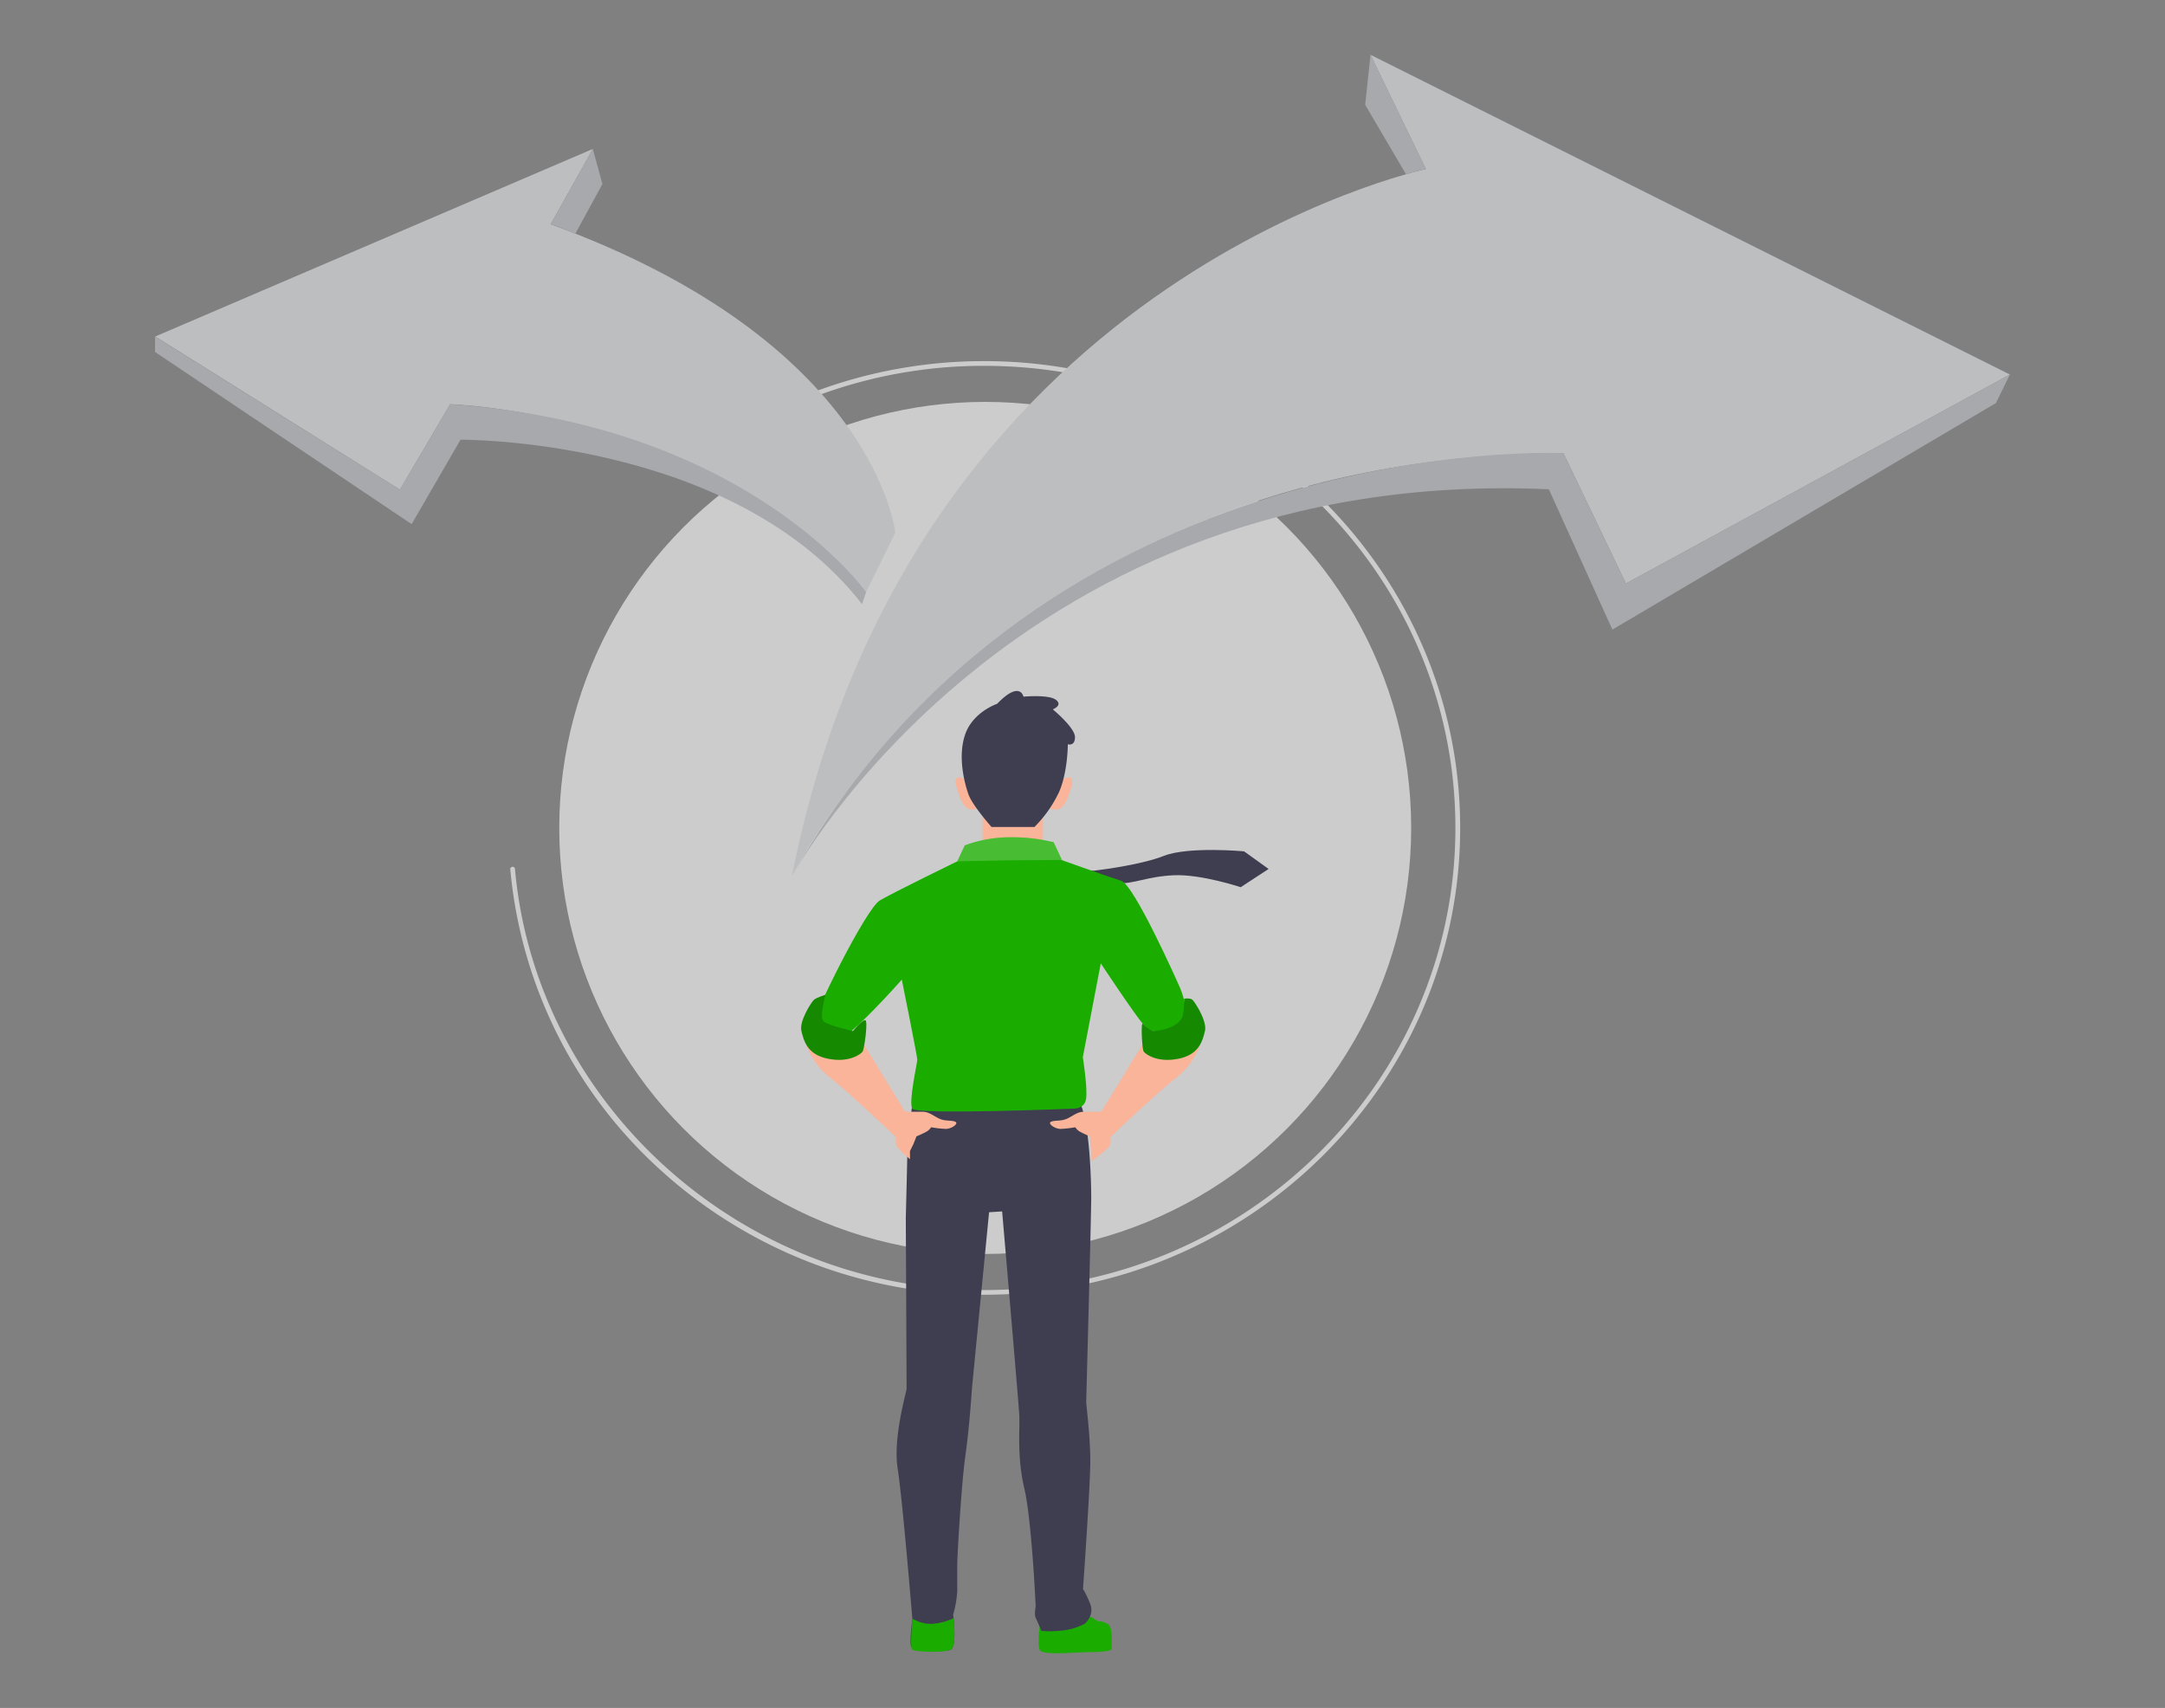 <svg id="a1c76f71-7459-4d0b-bc6b-809f5d7476d3" data-name="Layer 1" xmlns="http://www.w3.org/2000/svg" width="865.76" height="682.89" viewBox="0 0 865.76 682.89"><rect x="0" y="0" width="865.76" height="682.89" fill="#808080" stroke="none"/><path d="M393.61,517.67a191.83,191.83,0,0,1-128.86-49.3,184.75,184.75,0,0,1-60.7-120.83.94.94,0,0,1,1.87-.17c8.44,94.45,90.88,168.43,187.69,168.43C497.51,515.8,582,432.91,582,331S497.51,146.27,393.61,146.27a190.9,190.9,0,0,0-67.12,12.06.93.93,0,1,1-.65-1.75,192.69,192.69,0,0,1,67.77-12.19c104.93,0,190.3,83.73,190.3,186.64S498.54,517.67,393.61,517.67Z" fill="#ccc"/><circle cx="393.98" cy="331.03" r="170.34" fill="#ccc"/><path d="M316.67,350.43S398.08,182.6,625.19,181.17l25,52.13,153.55-83.55L548.06,21.91,570.2,67.62S363.8,111.18,316.67,350.43Z" fill="#bcbec0"/><path d="M548.06,21.91l-2.14,20,16.33,27.76s5.33-1.64,8-2Z" fill="#a7a9ac"/><path d="M644.78,251.73l153.37-90.57,5.58-11.41L650.18,233.3l-25-52.13s-207.62-9.93-308.52,169.26c0,0,89-164.44,302.71-154.8Z" fill="#a7a9ac"/><path d="M159.92,195.77,180,161.62s103.36,2.94,166.32,75.12L358,213s-7.63-75.93-137.8-123.33l16.88-30.13-175,75Z" fill="#bcbec0"/><path d="M164.61,209.56l19.55-33.75s108.74-.93,160.56,65.75l1.61-4.82S298.93,169.65,180,161.62l-20.09,34.15L62,134.57v6.16Z" fill="#a7a9ac"/><path d="M237.06,59.58l3.84,14L230.06,93.45s-7.46-3.21-9.88-3.74Z" fill="#a7a9ac"/><path d="M437.39,348.13l.9-.11c3.78-.47,18.61-2.45,27.11-5.81,9.79-3.87,32.1-1.82,32.1-1.82l9.8,7.05-11.16,7.29s-15.71-5.24-26.64-4.78-16.17,3.64-23,3.19-15.26-5-15.26-5Z" fill="#3f3e51"/><polygon points="392.93 326.14 392.93 340.79 417.07 340.79 417.07 323.83 392.93 326.14" fill="#f9b499"/><path d="M386.33,311.92s-5.72-3.82-3.81,2.86,3.81,9.21,6.67,8.9,4.45-1.27,3.5-3.82S386.33,311.92,386.33,311.92Z" fill="#f9b499"/><path d="M424.54,311.92s5.72-3.82,3.82,2.86-3.82,9.21-6.68,8.9-4.45-1.27-3.49-3.82S424.54,311.92,424.54,311.92Z" fill="#f9b499"/><path d="M398.73,281.41s-9.54,3.18-12.71,12.07-.32,19.71,1.27,24.16,9.21,13,9.21,13h17.17a49.4,49.4,0,0,0,9.85-14c3.49-7.94,3.49-19.06,3.49-19.06s2.86.95,2.86-2.86S421,283.63,421,283.63s4.13-1.59,1.27-3.81-13-1.27-13-1.27S407.94,271.87,398.73,281.41Z" fill="#3f3e51"/><path d="M436.33,646.53l2.61,1.63s2.93,0,4.56,1.63,1,9.74,1,9.74-1.3,1-7.5,1-19.85,1.51-21.16-.77.23-11.89.23-11.89Z" fill="#1aad00"/><path d="M364.87,441.29s-2,14.36-2,17.29-.65,28.39-.65,28.39.32,66.89.32,68.2-5.54,19.57-3.58,32,5.87,60,5.87,60-1.31,10.44-.33,11.42,13,2.28,15.66,1,1-14,1-14a42.22,42.22,0,0,0,1.63-9.46V625.64c0-3.26,1.64-32.3,3.27-43.72s2.61-26.75,2.61-26.75l6.85-70.48,5.22-.33s6.53,75.7,6.85,81.25-1,16.64,2,29.36,4.57,47.32,4.57,47.32-.65,3.26,0,4.56,2.28,5.22,2.28,5.22a37.37,37.37,0,0,0,6.86,0,25.22,25.22,0,0,0,10.49-2.85c2.33-2.15,3.35-5.09,2.11-8.1-1.95-4.78-2.82-5.69-2.82-5.69S436,594.32,436,584.21s-1.63-22.52-1.63-23.5,2-74.39,2-81.9-.66-27.73-3.92-36.54-55.47-6.53-60.69-6.2A8,8,0,0,0,364.87,441.29Z" fill="#3f3e51"/><path d="M400.43,340.14l-17.62,4.24s-25.45,12.4-31,15.66-27.41,47.32-26.43,49.6,5.22,5.22,9.46,5.87,25.78-23.82,25.78-23.82,6.2,30.68,6.2,32-3.59,17-2,19.58,64.28,0,64.28,0,4.57.32,5.22-3.92-1.31-16.64-1.31-16.64l7.18-37.52S454,406,457,409.31c5.34,5.82,12,3.38,15.51-1,3.09-3.8.33-11.1-.65-13.38s-18.27-41.11-23.49-42.75-27.08-9.46-27.08-9.46Z" fill="#1aad00"/><path d="M382.81,344.38s21.57-.44,25.16-.44,16.69-.11,16.69-.11l-3.31-7.07a69.14,69.14,0,0,0-17.3-2,52.29,52.29,0,0,0-18.27,3.26Z" fill="#1aad00"/><path d="M382.81,344.38s21.57-.44,25.16-.44,16.69-.11,16.69-.11l-3.31-7.07a69.14,69.14,0,0,0-17.3-2,52.29,52.29,0,0,0-18.27,3.26Z" fill="#fff" opacity="0.2"/><path d="M322.45,417.8a29,29,0,0,0,9.46,13.05c7.18,5.55,26.43,23.82,26.43,23.82a7.51,7.51,0,0,0,0,2.94c.33,1.63,5.55,5.87,5.55,5.87v-3.26l1.3-2.61,1.31-3.27a37.39,37.39,0,0,0,4.24-2,6.58,6.58,0,0,0,1.63-1.63,41.94,41.94,0,0,0,5.88.66c2.28,0,5.54-2.29,3.59-2.94s-3.92,0-6.53-1.31-3.92-2.61-6.53-2.61h-6.85L344,415.19Z" fill="#f9b499"/><path d="M330.17,397.74s-3.8,1.13-4.78,2.11-5.88,8.49-4.9,12.4,2.29,9.46,10.77,11.09,13.05-1.95,13.7-2.93,2.27-12.53,1-12.53-4.87,4.37-4.87,4.37-9.72-2.2-11.68-3.83S330.17,397.74,330.17,397.74Z" fill="#1aad00"/><path d="M330.17,397.74s-3.8,1.13-4.78,2.11-5.88,8.49-4.9,12.4,2.29,9.46,10.77,11.09,13.05-1.95,13.7-2.93,2.27-12.53,1-12.53-4.87,4.37-4.87,4.37-9.72-2.2-11.68-3.83S330.17,397.74,330.17,397.74Z" opacity="0.2"/><path d="M479.87,417.8a29.08,29.08,0,0,1-9.46,13.05C463.23,436.4,444,454.67,444,454.67a7.51,7.51,0,0,1,0,2.94c-.33,1.63-7.52,6.65-7.52,6.65V459.5l-.5-3-.14-2.16a37.39,37.39,0,0,1-4.24-2,6.58,6.58,0,0,1-1.63-1.63,41.94,41.94,0,0,1-5.88.66c-2.28,0-5.54-2.29-3.59-2.94s3.92,0,6.53-1.31,3.91-2.61,6.52-2.61h6.86l17.94-29.36Z" fill="#f9b499"/><path d="M473.51,399.34s2.44-.47,3.42.51,5.87,8.49,4.9,12.4-2.29,9.46-10.77,11.09-13.05-1.95-13.71-2.93-1.18-12.08-.32-11.1a13.52,13.52,0,0,0,4.24,2.94s10.12-.51,11.7-6.23A28.87,28.87,0,0,0,473.51,399.34Z" fill="#1aad00"/><path d="M473.51,399.34s2.44-.47,3.42.51,5.87,8.49,4.9,12.4-2.29,9.46-10.77,11.09-13.05-1.95-13.71-2.93-1.18-12.08-.32-11.1a13.52,13.52,0,0,0,4.24,2.94s10.12-.51,11.7-6.23A28.87,28.87,0,0,0,473.51,399.34Z" opacity="0.2"/><path d="M380.2,659.58c2.06-1,1.48-9.17,1.15-12.56a24.44,24.44,0,0,1-7.35,2.12,13.74,13.74,0,0,1-9.13-2s-1.05,11.28-.16,12.35S377.59,660.88,380.2,659.58Z" fill="#1aad00"/></svg>